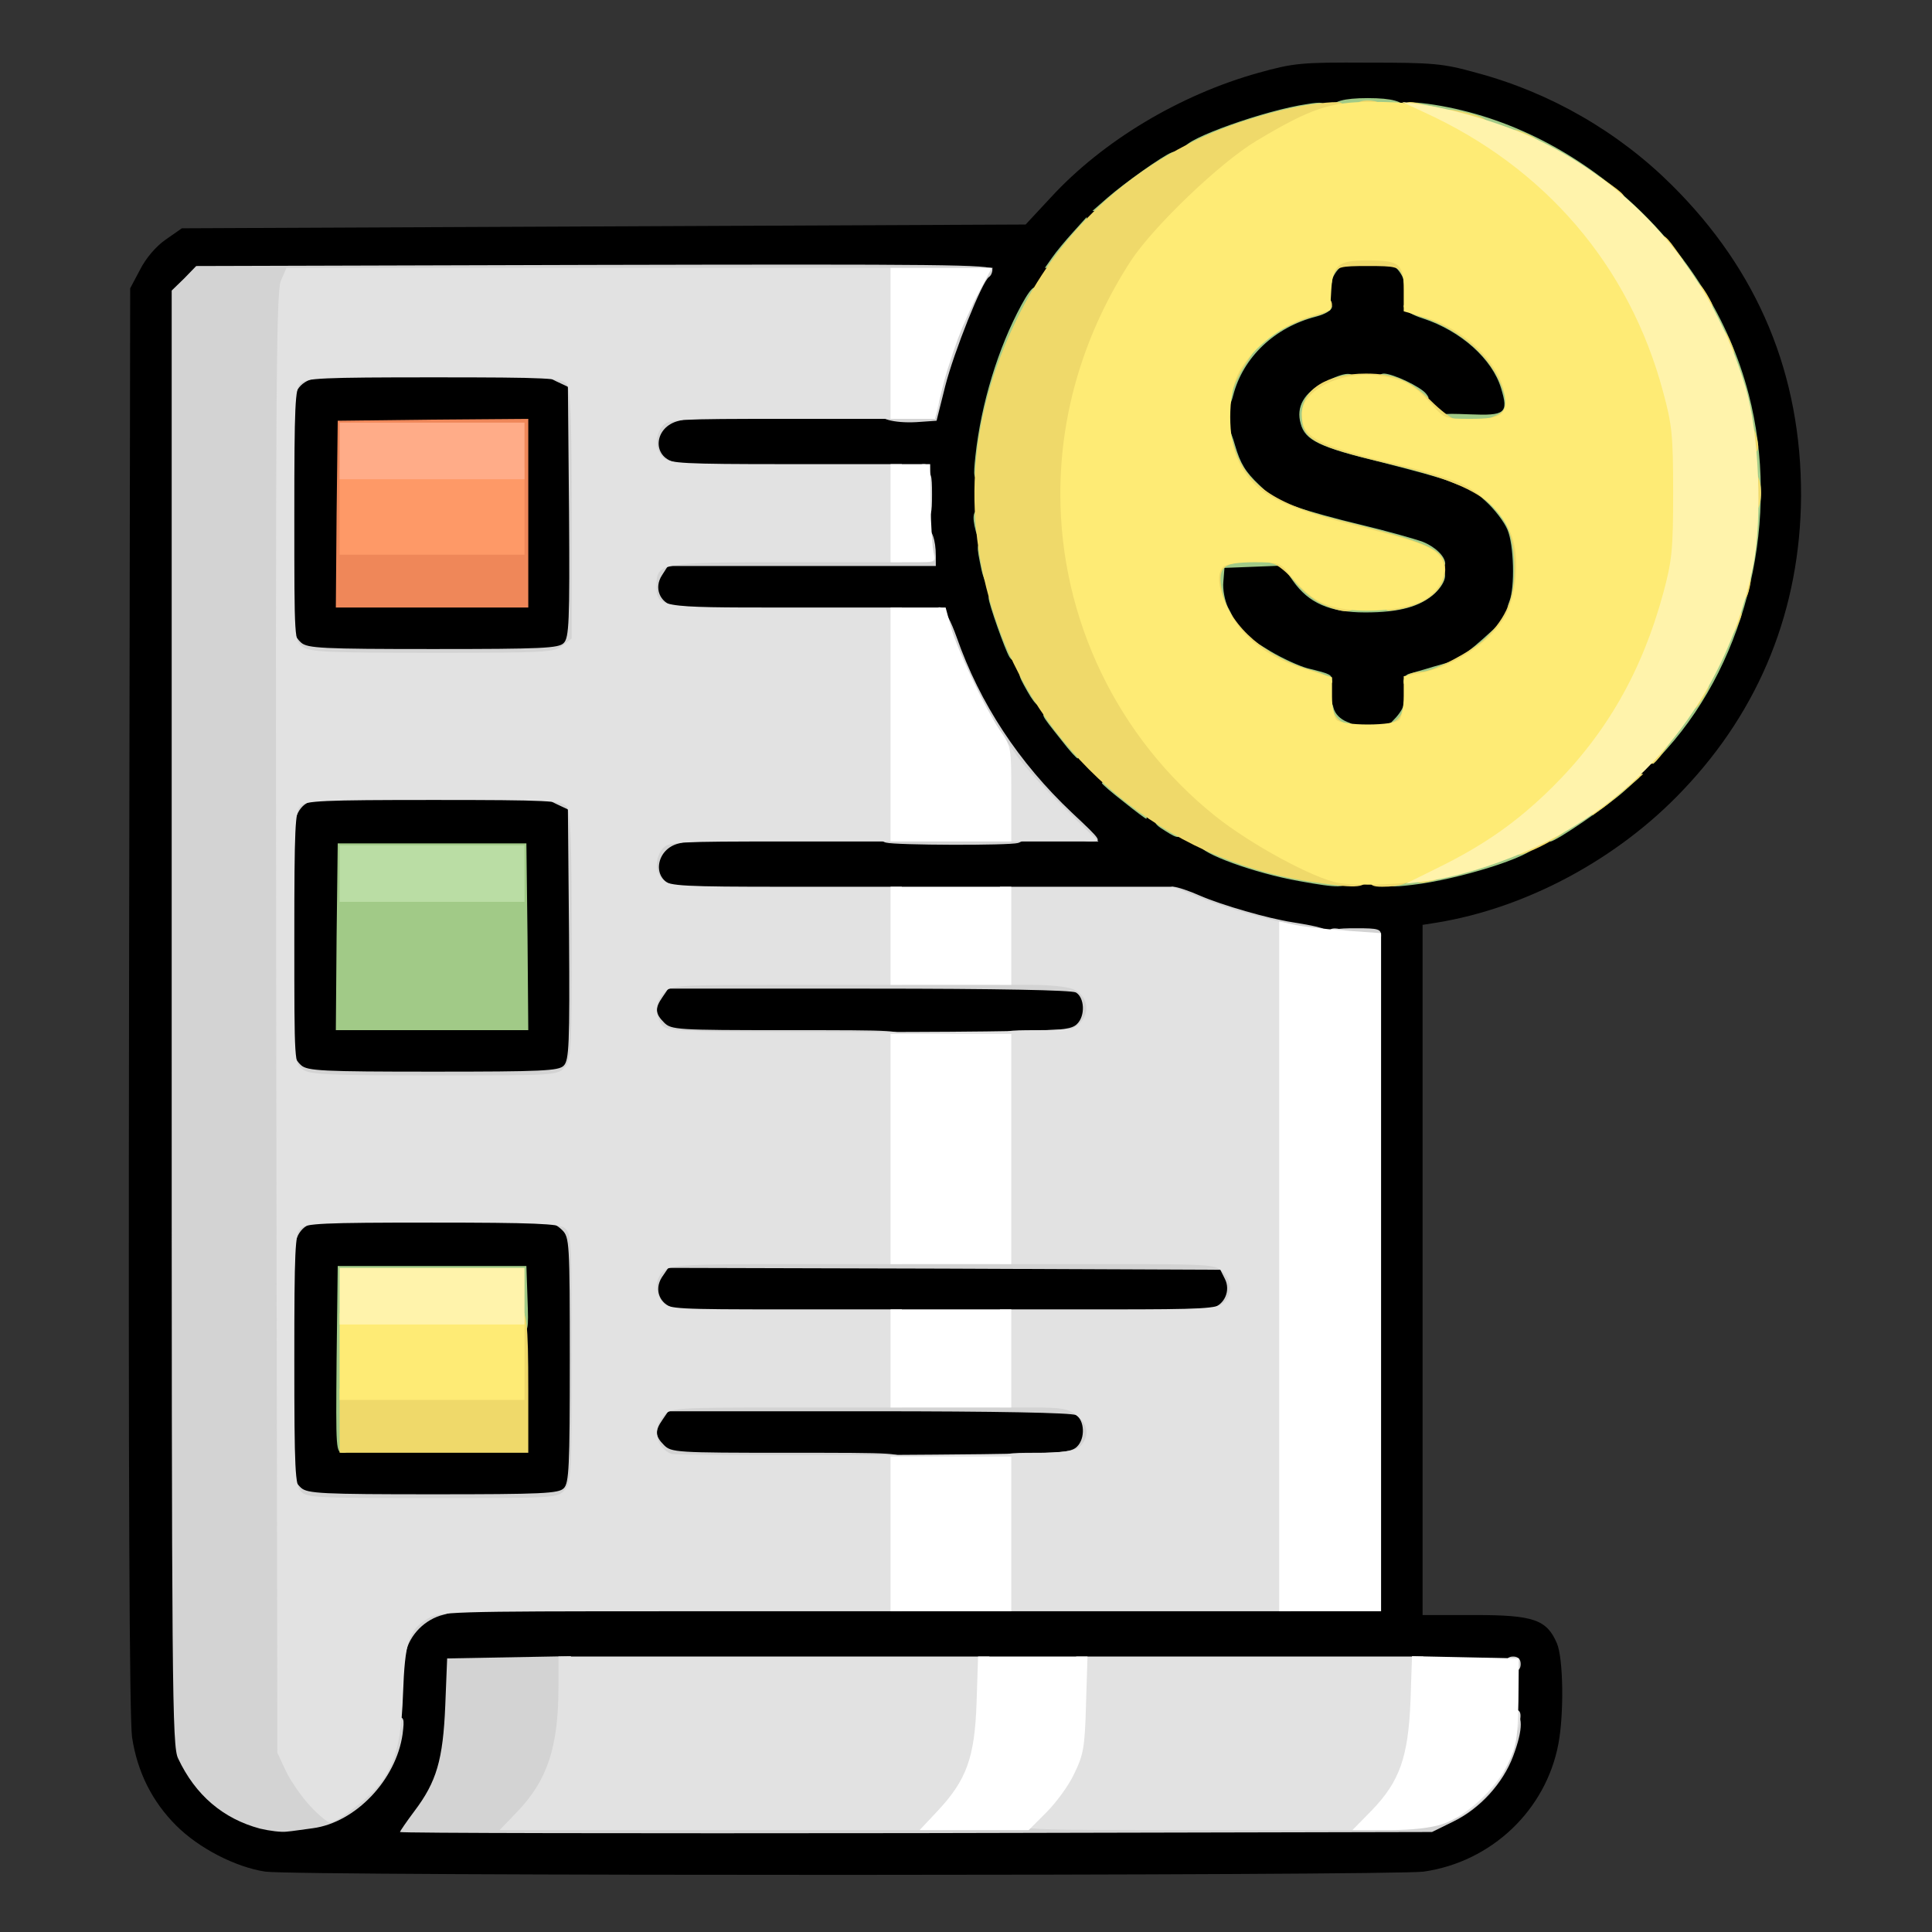 <svg width="512" height="512" xmlns="http://www.w3.org/2000/svg">
	<rect width="100%" height="100%" fill="#333333" stroke="none"/>
	<g id="svg">
		<g fill="#000000">
			<path d="M70.3 496 c-7.9 -1.2 -17.6 -6.2 -23.6 -12.2 -6.4 -6.4 -10.3 -14.2 -11.7 -23.4 -0.7 -4.7 -1 -67.2 -0.8 -195.4 l0.3 -188.6 2.6 -4.9 c1.5 -3 4.2 -6.2 6.8 -8 l4.3 -3 111.8 -0.5 111.8 -0.5 6.7 -7.2 c13.8 -15 34.2 -27.2 55 -33 9.4 -2.6 11.2 -2.8 29 -2.7 17.3 0 19.9 0.2 28.8 2.7 19.5 5.2 37.5 15.6 51.7 29.7 23 22.8 34.4 50.3 34.3 82.5 -0.2 29.8 -10.8 56.4 -31.3 77.9 -17.2 18.2 -41.4 31.2 -65.2 35.1 l-3.8 0.6 0 91.4 0 91.5 13.8 0 c15.6 0 19.1 1.2 21.8 7.5 1.7 4 1.9 18.6 0.4 26.6 -3.3 17.6 -17.7 31.3 -35.7 33.9 -8.1 1.1 -299 1.2 -307 0z m311.9 -16.3 c11.4 -5.6 17.8 -16.5 17.8 -30.2 l0 -7.5 -139.2 0.2 -139.3 0.3 -0.6 13 c-0.6 13.3 -1.9 18.6 -6.1 24.8 l-2 2.7 131.9 -0.2 131.8 -0.3 5.7 -2.8z m-295.3 -0.1 c5.3 -2.8 11.1 -8.6 13.9 -14 2.3 -4.5 2.6 -6.6 3.1 -18.6 0.6 -14.7 1.5 -17.2 6.8 -20.7 2.5 -1.7 10.2 -1.8 127.5 -2.1 l124.8 -0.2 0 -87.5 0 -87.5 -7.2 0 c-12.2 0 -29.3 -3.6 -40.7 -8.6 l-5.3 -2.4 -67.2 0 c-54.4 0 -67.6 -0.3 -69 -1.3 -2.9 -2.1 -3.4 -10.5 -0.8 -13.7 l2 -2.5 45.4 0 c24.9 -0.1 49.1 -0.2 53.7 -0.3 l8.4 -0.2 -6 -6.2 c-11.7 -12.3 -20.2 -26.2 -25.8 -42 l-2.8 -7.8 -36.3 0 c-35.1 0 -36.5 -0.1 -38.4 -2 -2.5 -2.5 -2.7 -9.5 -0.4 -12.8 l1.5 -2.2 35.2 0 35.2 0 -0.3 -10.5 -0.3 -10.4 -34.9 -0.3 c-25.3 -0.2 -35.2 -0.6 -36.1 -1.5 -0.6 -0.6 -1.4 -3.4 -1.6 -6 -0.4 -3.8 -0.1 -5.3 1.5 -7.3 l2 -2.5 35.2 -0.1 35.3 -0.1 2.2 -9.1 c1.3 -4.9 3.9 -12.7 5.9 -17.3 2 -4.5 3.6 -8.4 3.6 -8.6 0 -0.2 -45.4 -0.2 -101 -0.1 l-101 0.3 -3.2 3.3 -3.3 3.2 0 189.8 0 189.7 2.3 4.5 c3.6 7.3 7.8 11.6 14.5 15 5.4 2.8 6.9 3.1 12.2 2.7 3.4 -0.2 7.6 -1.2 9.4 -2.1z m290.2 -249.1 c46.4 -8.1 82.1 -46.8 86.4 -93.6 2.2 -25.1 -9.9 -56.3 -29.7 -76.2 -21.9 -22 -53.1 -33.9 -80.3 -30.6 -43.7 5.4 -79.1 36.8 -89.7 79.8 -3.2 12.7 -3 30.2 0.5 43.3 7.9 29.8 27.7 54.3 55.2 68 18.9 9.5 38.6 12.7 57.6 9.3z"/>
			<path d="M76.7 397.2 c-1.5 -1.7 -1.7 -5.7 -1.7 -37 0 -33.9 0.1 -35.3 2 -37.2 1.9 -1.9 3.3 -2 37.5 -2 34.2 0 35.6 0.1 37.5 2 1.9 1.9 2 3.3 2 37.4 0 30.9 -0.2 35.7 -1.6 37 -1.3 1.4 -6.2 1.6 -37.8 1.6 -33.9 0 -36.4 -0.1 -37.9 -1.8z m60.1 -36.9 l-0.3 -21.8 -22 0 -22 0 -0.3 21.8 -0.2 21.7 22.5 0 22.5 0 -0.2 -21.7z"/>
			<path d="M173 386 c-2.5 -2.5 -2.7 -9.5 -0.4 -12.8 l1.5 -2.2 56 0 c36.7 0 56.7 0.4 58 1 1.5 0.9 1.9 2.2 1.9 7 0 4 -0.5 6.4 -1.6 7.4 -1.4 1.4 -8 1.6 -57.5 1.6 -54.6 0 -55.9 0 -57.9 -2z"/>
			<path d="M173 348 c-2.5 -2.5 -2.7 -9.5 -0.4 -12.8 l1.5 -2.2 75.8 0 c62.3 0 76.1 0.2 77 1.3 1.5 1.9 2.5 7.2 1.7 10.1 -1.5 5.9 3.1 5.6 -78.7 5.6 -73.6 0 -74.9 0 -76.9 -2z"/>
			<path d="M76.7 285.2 c-1.5 -1.7 -1.7 -5.7 -1.7 -37 0 -33.9 0.1 -35.3 2 -37.2 1.9 -1.9 3.3 -2 37.3 -2 30.3 0 35.6 0.2 37.5 1.6 l2.2 1.5 0 35.9 c0 31.3 -0.2 36.1 -1.6 37.4 -1.3 1.4 -6.2 1.6 -37.8 1.6 -33.9 0 -36.4 -0.1 -37.9 -1.8z m60.1 -36.9 l-0.3 -21.8 -22 0 -22 0 -0.3 21.8 -0.2 21.7 22.5 0 22.5 0 -0.2 -21.7z"/>
			<path d="M173 274 c-2.5 -2.5 -2.7 -9.5 -0.4 -12.8 l1.5 -2.2 56 0 c36.7 0 56.7 0.4 58 1 1.5 0.9 1.9 2.2 1.9 7 0 4 -0.5 6.4 -1.6 7.4 -1.4 1.4 -8 1.6 -57.5 1.6 -54.6 0 -55.9 0 -57.9 -2z"/>
			<path d="M76.7 173.2 c-1.5 -1.7 -1.7 -5.7 -1.7 -37 0 -33.9 0.1 -35.3 2 -37.2 1.9 -1.9 3.3 -2 37.3 -2 30.3 0 35.6 0.2 37.5 1.6 l2.2 1.5 0 35.9 c0 31.3 -0.2 36.1 -1.6 37.4 -1.3 1.4 -6.2 1.6 -37.8 1.6 -33.9 0 -36.4 -0.1 -37.9 -1.8z m60.3 -37.2 l0 -22 -22.2 0.2 -22.3 0.3 -0.3 21.8 -0.2 21.7 22.5 0 22.5 0 0 -22z"/>
			<path d="M352.5 193.6 c-1.3 -0.9 -2.1 -3.1 -2.5 -6.7 l-0.5 -5.3 -4.5 -1.1 c-9.7 -2.5 -18.6 -8.8 -22.1 -15.7 -1.5 -3 -1.9 -5.5 -1.7 -10.6 l0.3 -6.7 10.7 -0.3 10.6 -0.3 2.9 4.1 c3.7 5.2 9.4 8 16.5 8 6.8 0 11.5 -1.5 15 -4.8 5.2 -4.8 1.3 -7.1 -19.4 -12.1 -23.1 -5.5 -30.1 -9.8 -33.2 -20.2 -1.8 -6 -2.1 -15.7 -0.6 -20.9 2.6 -9.5 11.1 -17.4 21.8 -20.1 4.1 -1.1 4.2 -1.2 4.2 -5.6 0 -7.9 0.6 -8.3 12.5 -8.3 11.9 0 12.5 0.4 12.5 8.3 l0 4.5 5.1 1.6 c13.1 4.3 21.9 14.5 21.9 25.4 0 6.1 -0.2 6.2 -12 6.2 l-10.8 0 -2.7 -3.6 c-5.2 -6.8 -14.2 -9.1 -22 -5.5 -7.3 3.3 -8.4 7.1 -2.9 10.3 1.7 1 9.5 3.4 17.5 5.3 30 7.4 34.9 11.7 34.9 31.1 0 11.7 -1.6 16 -7.8 21.6 -5 4.5 -8.6 6.4 -15.4 8.2 l-5.3 1.3 -0.5 5 c-0.8 7.6 -1.8 8.3 -11.9 8.3 -5.9 0 -9.3 -0.5 -10.6 -1.4z"/>
		</g>
		<g fill="#ef8759">
			<path d="M89.2 136.3 l0.3 -24.8 25.3 -0.3 25.2 -0.2 0 25 0 25 -25.5 0 -25.5 0 0.2 -24.7z m46.8 -6.8 l0 -14.5 -21.5 0 -21.5 0 0 14.5 0 14.5 21.5 0 21.5 0 0 -14.5z"/>
		</g>
		<g fill="#a1ca87">
			<path d="M89.2 360.3 l0.3 -24.8 25 0 25 0 0.3 8.8 c0.3 8.2 0.2 8.7 -1.8 8.7 -1.8 0 -2 -0.6 -2 -7 l0 -7 -21.5 0 -21.5 0 0 23 c0 22.4 -0.1 23 -2 23 -2 0 -2 -0.5 -1.8 -24.7z"/>
			<path d="M89.2 248.3 l0.3 -24.8 25 0 25 0 0.3 24.8 0.2 24.7 -25.5 0 -25.5 0 0.2 -24.7z m46.8 -16.8 l0 -4.5 -21.5 0 -21.5 0 0 4.5 0 4.5 21.5 0 21.5 0 0 -4.5z"/>
			<path d="M344.3 233.5 c-11.9 -2.1 -26.3 -7.4 -26.3 -9.5 0 -0.6 1.2 -1 2.7 -1 3.2 0 9.3 2.1 9.3 3.2 0 0.4 1 0.8 2.3 0.8 1.2 0 4.4 0.7 7.1 1.5 2.6 0.8 7.7 1.8 11.2 2.1 5.3 0.6 6.4 1 6.4 2.5 0 2.3 -2.2 2.3 -12.7 0.4z"/>
			<path d="M368 233.1 c0 -1.7 0.6 -2.1 3.3 -2.1 4.1 0 17.8 -3.3 24.8 -6 6.2 -2.3 11.3 -2.7 10.7 -0.7 -0.9 2.7 -20.3 8.8 -32.5 10.2 -6 0.7 -6.3 0.6 -6.3 -1.4z"/>
			<path d="M410 220.5 c0 -1.8 0.7 -2.6 2.5 -3.1 1.4 -0.3 2.5 -1 2.5 -1.5 0 -0.5 0.7 -0.9 1.5 -0.9 0.8 0 1.5 -0.4 1.5 -1 0 -0.5 0.7 -1 1.5 -1 0.8 0 1.5 -0.4 1.5 -1 0 -0.5 1.1 -1 2.4 -1 1.8 0 2.5 -0.6 2.8 -2.2 0.2 -1.9 1 -2.3 4.3 -2.6 l4 -0.2 -4 3.6 c-4.3 3.9 -18.2 13.4 -19.6 13.4 -0.5 0 -0.9 -1.1 -0.9 -2.5z"/>
			<path d="M308.8 220.2 c-3.7 -2.2 -3.5 -3.2 0.7 -3.2 3.1 0 3.5 0.3 3.5 2.5 0 2.9 -0.6 3 -4.2 0.7z"/>
			<path d="M297.8 212.5 c-3.2 -2.5 -5.8 -4.7 -5.8 -5 0 -0.3 1.6 -0.5 3.6 -0.5 2.7 0 3.7 0.5 4.1 2 0.3 1.1 1.4 2 2.4 2 1.4 0 1.9 0.7 1.9 3 0 1.7 -0.1 3 -0.2 3 -0.2 0 -2.9 -2 -6 -4.5z"/>
			<path d="M438 198.7 c0 -3.1 0.4 -4 2 -4.4 1.1 -0.3 2 -1.4 2 -2.4 0 -1.1 0.7 -2.2 1.5 -2.5 0.8 -0.4 1.5 -1.2 1.5 -2 0 -0.8 0.5 -1.4 1 -1.4 0.6 0 1 -0.7 1 -1.5 0 -0.8 0.7 -1.5 1.5 -1.5 0.8 0 1.5 -0.8 1.5 -1.9 0 -1 1.8 -5.6 3.9 -10.2 6.9 -14.6 8.6 -23 8.5 -40.9 0 -14.2 -0.3 -16.3 -2.9 -24.5 -1.5 -4.9 -3 -10.7 -3.3 -12.7 -0.2 -2.1 -1 -3.8 -1.6 -3.8 -1.5 0 -3.6 -4.2 -3.6 -7 0 -1.1 -0.7 -2 -1.5 -2 -0.8 0 -1.5 -0.7 -1.5 -1.5 0 -0.8 -0.4 -1.5 -1 -1.5 -0.5 0 -1 -0.7 -1 -1.5 0 -0.8 -0.4 -1.5 -1 -1.5 -0.5 0 -1 -0.6 -1 -1.4 0 -0.8 -0.7 -1.6 -1.5 -2 -0.8 -0.3 -1.5 -1.7 -1.5 -3.1 0 -1.7 -0.5 -2.5 -1.8 -2.5 -2.3 0 -11.2 -9 -11.2 -11.3 0 -1.1 -0.8 -1.7 -2.5 -1.7 -1.6 0 -2.5 -0.6 -2.5 -1.5 0 -0.8 -0.9 -1.5 -2 -1.5 -1.1 0 -2 -0.4 -2 -1 0 -0.5 -0.7 -1 -1.5 -1 -0.8 0 -1.5 -0.4 -1.5 -0.9 0 -0.5 -1.1 -1.2 -2.5 -1.5 -1.4 -0.4 -2.5 -1.3 -2.5 -2.1 0 -0.9 -1 -1.5 -2.5 -1.5 -1.6 0 -2.5 -0.6 -2.5 -1.5 0 -0.9 -0.9 -1.5 -2.4 -1.5 -1.4 0 -6.4 -1.3 -11.3 -2.9 -4.8 -1.7 -11.2 -3.3 -14 -3.7 -4.4 -0.5 -5.3 -1 -5.3 -2.6 0 -1.8 0.5 -1.9 5.3 -1.3 39.4 5.4 74.8 37.3 85.1 76.9 8.5 32.6 -0.1 70 -21.7 94.1 l-3.6 4 -0.1 -3.8z"/>
			<path d="M281.4 196.3 c-6.1 -7.7 -6 -7.3 -2.5 -7.3 2.4 0 3.1 0.4 3.1 1.9 0 1 0.9 2.1 2 2.4 1.5 0.4 2 1.4 2 4.1 0 2 -0.2 3.6 -0.4 3.6 -0.3 0 -2.2 -2.1 -4.2 -4.7z"/>
			<path d="M351.6 193.4 c-2 -2 -2.2 -8.4 -0.2 -8.4 0.8 0 1.7 1.2 2 2.6 0.4 1.6 1.8 3 3.6 3.7 1.7 0.6 3 1.7 3 2.4 0 1.9 -6.5 1.6 -8.4 -0.3z"/>
			<path d="M367 193.5 c0 -0.2 1.1 -1.5 2.5 -2.9 1.4 -1.4 2.5 -3.2 2.5 -4.1 0 -0.8 0.7 -1.5 1.5 -1.5 1 0 1.5 1 1.5 2.9 0 4.9 -0.9 6.1 -4.6 6.1 -1.9 0 -3.4 -0.2 -3.4 -0.5z"/>
			<path d="M272.2 183.1 c-2.7 -4.8 -2.7 -5.1 0.2 -5.1 2.6 0 3.6 1.6 3.6 6.1 0 4 -1.2 3.6 -3.8 -1z"/>
			<path d="M346.3 181.3 c-1.3 -0.2 -2.3 -0.9 -2.3 -1.4 0 -0.5 -1.1 -0.9 -2.5 -0.9 -2.8 0 -7.5 -2 -7.5 -3.2 0 -0.4 -0.7 -0.8 -1.5 -0.8 -1 0 -1.5 -1 -1.5 -2.9 l0 -3 5.7 3.5 c3.2 1.9 7.6 3.9 9.8 4.5 6.2 1.5 6.5 1.7 6.5 3.4 0 1.5 -1.9 1.7 -6.7 0.8z"/>
			<path d="M372 180.5 c0 -0.9 0.6 -1.7 1.3 -1.9 0.6 -0.2 3.6 -1 6.5 -1.9 l5.2 -1.5 0 2.3 c0 2 -0.7 2.5 -5 3.4 -6.8 1.5 -8 1.4 -8 -0.4z"/>
			<path d="M386 175 c0 -0.5 0.4 -1 0.9 -1 0.5 0 3.2 -2.1 6.1 -4.7 l5.1 -4.6 -0.3 3.9 c-0.2 3.2 -0.7 4 -2.5 4.2 -1.3 0.2 -2.3 1 -2.3 1.8 0 0.9 -1.1 1.4 -3.5 1.4 -1.9 0 -3.5 -0.4 -3.5 -1z"/>
			<path d="M267.5 174.1 c-1.2 -2 -5.5 -14.2 -5.5 -15.6 0 -0.8 0.8 -1.5 1.8 -1.5 1.8 0 4.2 5.3 4.2 9.4 0 0.9 0.5 1.6 1 1.6 0.6 0 1 1.6 1 3.5 0 3.3 -1.2 4.6 -2.5 2.6z"/>
			<path d="M322 161.5 c0 -1.9 -0.4 -3.5 -1 -3.5 -0.5 0 -1 -2 -1 -4.4 0 -6.7 1.5 -7.6 12.1 -7.6 8.2 0 8.9 0.1 8.9 2 0 1.5 0.7 2 2.5 2 1.8 0 2.5 0.5 2.5 2 0 1.1 0.7 2 1.5 2 0.8 0 1.5 0.4 1.5 0.8 0 0.4 2.3 1.6 5.1 2.6 4 1.5 6.6 1.7 12.2 1.2 4 -0.4 7.4 -1.1 7.5 -1.6 0.2 -0.6 1.5 -1 2.8 -1 1.9 0 2.4 -0.5 2.4 -2.5 0 -1.8 0.5 -2.5 2 -2.5 2.9 0 2.5 3.1 -0.7 6.2 -3.9 3.6 -9.5 5.1 -18.5 5.1 -9.4 0 -15 -2.5 -19.1 -8.3 l-2.9 -4.1 -7.6 0.3 -7.7 0.3 -0.3 3.7 c-0.2 2 0.4 5 1.2 6.7 2.1 3.9 2 4.1 -0.9 4.1 -2.2 0 -2.5 -0.4 -2.5 -3.5z"/>
			<path d="M400 159.4 c1.5 -3.8 1.2 -15 -0.5 -19 -0.8 -2 -3.4 -5.4 -5.7 -7.5 l-4.3 -3.9 3.8 0 c3 0 3.7 0.4 3.7 2 0 1.3 0.7 2 2 2 1.6 0 2 0.7 2 3 0 1.9 0.5 3 1.4 3 1.8 0 3.1 10.7 2.1 17.9 -0.6 4.5 -1 5.1 -3.1 5.1 -2.1 0 -2.3 -0.3 -1.4 -2.6z"/>
			<path d="M260.1 151 c-1.4 -6.7 -1.4 -7 0.8 -7 1.8 0 3.1 3.9 3.1 9.8 0 4.4 -2.8 2.3 -3.9 -2.8z"/>
			<path d="M377.3 148.7 c-0.8 -1.3 -11.1 -4.6 -21.5 -6.8 -3.2 -0.7 -5.8 -1.6 -5.8 -2.1 0 -0.4 -1.2 -0.8 -2.7 -0.8 -5.2 0 -7.3 -1.1 -7.3 -3.6 0 -2.3 0 -2.3 4.3 -0.8 2.3 0.8 9.7 2.9 16.5 4.5 6.7 1.6 14.1 3.7 16.3 4.5 3.4 1.4 5.9 3.9 5.9 5.8 0 1.2 -4.9 0.5 -5.7 -0.7z"/>
			<path d="M258.6 140.8 c-1.1 -4.2 -0.7 -5.8 1.4 -5.8 1.7 0 2 0.7 2 4 0 4.5 -2.3 5.7 -3.4 1.8z"/>
			<path d="M331 131 c0 -1.3 -0.7 -2 -2 -2 -1.6 0 -2 -0.7 -2 -3 0 -1.9 -0.5 -3 -1.4 -3 -0.7 0 -1.6 -1.4 -2 -3.1 -1.9 -9.5 1.2 -11 3.7 -1.9 1.4 4.8 2.7 7 6.4 10.5 l4.7 4.5 -3.7 0 c-3 0 -3.7 -0.4 -3.7 -2z"/>
			<path d="M384 127.5 c-1.9 -0.8 -10 -3 -17.9 -5 -16.5 -4 -20.2 -5.8 -21.4 -10.2 -1.3 -4.5 0.9 -8.3 6.3 -11 5.6 -2.9 8 -2.9 8 -0.3 0 1.6 -0.7 2 -3.5 2 -2.4 0 -3.5 0.5 -3.5 1.5 0 0.8 -0.6 1.5 -1.4 1.5 -4 0 -1.3 8.9 2.7 9 0.9 0 1.7 0.5 1.7 1 0 0.6 1 1 2.2 1 3.5 0 24.3 5.2 24.6 6.1 0.2 0.5 1.7 0.9 3.3 0.9 2.4 0 2.9 0.4 2.9 2.5 0 1.4 -0.1 2.5 -0.2 2.4 -0.2 0 -1.9 -0.6 -3.8 -1.4z"/>
			<path d="M258.5 120.8 c1.5 -13.8 6 -28.6 12.2 -40 3 -5.5 4.3 -6.1 4.3 -1.8 0 3.1 -3.8 12 -5.2 12 -0.4 0 -0.8 1.1 -0.8 2.4 0 1.3 -0.3 2.6 -0.8 2.8 -1.2 0.5 -5.2 17.2 -5.9 24.4 -0.5 5.5 -0.9 6.4 -2.5 6.4 -1.8 0 -1.9 -0.5 -1.3 -6.2z"/>
			<path d="M381 111.8 c0 -2.2 0.3 -2.3 8.4 -2 9.6 0.4 10.4 -0.3 8.4 -6.9 -2.3 -7.7 -10.6 -15.2 -20.7 -18.5 -5.7 -1.8 -6.9 -4.4 -2.1 -4.4 1.7 0 3 0.5 3 1 0 0.6 1.4 1 3 1 1.7 0 3 0.5 3 1 0 0.6 0.9 1 2 1 1.5 0 2 0.7 2 2.5 0 2.2 0.4 2.5 3.5 2.5 3.1 0 3.5 0.3 3.5 2.5 0 1.8 0.5 2.5 2 2.5 1.3 0 2 0.7 2 1.9 0 1.1 0.5 2.1 1.2 2.3 0.7 0.3 1.4 3.2 1.6 7.1 0.4 5.7 0.2 6.7 -1.2 6.7 -0.9 0 -1.6 0.5 -1.6 1 0 0.6 -3.7 1 -9 1 -8.7 0 -9 -0.1 -9 -2.2z"/>
			<path d="M323 105.5 c0 -3.9 2.7 -11.5 4.1 -11.5 0.5 0 0.9 -0.7 0.9 -1.5 0 -0.9 0.9 -1.5 2.5 -1.5 2 0 2.5 -0.5 2.5 -2.5 0 -1.6 0.6 -2.5 1.5 -2.5 0.8 0 1.5 -0.4 1.5 -0.8 0 -1.2 4.7 -3.2 7.5 -3.2 1.4 0 2.5 -0.4 2.5 -1 0 -0.5 1.6 -1 3.5 -1 5 0 4.5 2.5 -0.7 3.9 -11 2.8 -19.4 10.8 -22 20.9 -1.3 5.2 -3.8 5.7 -3.8 0.7z"/>
			<path d="M372 104.5 c0 -1 -1.1 -1.5 -3.5 -1.5 -2.8 0 -3.5 -0.4 -3.5 -2 0 -1.2 0.7 -2 1.8 -2 2.5 0.1 9.5 3.4 11.1 5.3 1.2 1.5 1 1.7 -2.3 1.7 -2.5 0 -3.6 -0.4 -3.6 -1.5z"/>
			<path d="M350 72.5 c0 -3.3 0.2 -3.5 3.5 -3.5 l3.5 0 -2 2 c-1.1 1.1 -2 2.7 -2 3.5 0 0.8 -0.7 1.5 -1.5 1.5 -1 0 -1.5 -1.1 -1.5 -3.5z"/>
			<path d="M372 74.5 c0 -0.8 -0.9 -2.4 -2 -3.5 l-2 -2 3.5 0 c3.3 0 3.5 0.2 3.5 3.5 0 2.4 -0.5 3.5 -1.5 3.5 -0.8 0 -1.5 -0.7 -1.5 -1.5z"/>
			<path d="M278.8 68.3 c1.1 -1.6 3.6 -4.6 5.6 -6.8 l3.6 -4 -0.2 4 c-0.3 3.3 -0.7 4.1 -2.5 4.3 -1.7 0.3 -2.3 1 -2.3 2.8 0 2 -0.5 2.4 -3.1 2.4 l-3 0 1.9 -2.7z"/>
			<path d="M293.5 52.4 c4.5 -3.9 14.6 -11.1 17 -12 1.1 -0.5 1.5 0.1 1.5 2 0 2.2 -0.4 2.6 -3 2.6 -2.3 0 -3 0.4 -3 2 0 1.1 -0.7 2 -1.5 2 -0.8 0 -1.5 0.5 -1.5 1 0 0.6 -1.3 1 -3 1 -2.5 0 -3 0.4 -3 2.5 0 2.2 -0.4 2.5 -3.7 2.5 l-3.8 -0.1 4 -3.5z"/>
			<path d="M314 39.1 c0 -2.3 21.3 -9.9 32.3 -11.5 4.2 -0.7 4.7 -0.5 4.7 1.2 0 1.5 -0.9 2.1 -4.3 2.5 -2.4 0.3 -7.9 1.8 -12.3 3.1 -4.3 1.4 -9.1 2.6 -10.6 2.6 -1.8 0 -2.8 0.5 -2.8 1.5 0 1 -1.1 1.5 -3.5 1.5 -1.9 0 -3.5 -0.4 -3.5 -0.9z"/>
			<path d="M353 28.6 c0 -1.7 3.1 -2.6 9.5 -2.6 6.4 0 9.5 0.9 9.5 2.6 0 1.1 -2.1 1.4 -9.5 1.4 -7.4 0 -9.5 -0.3 -9.5 -1.4z"/>
		</g>
		<g fill="#fe9967">
			<path d="M90 135.5 l0 -11.5 24.5 0 24.5 0 0 11.5 0 11.5 -24.5 0 -24.5 0 0 -11.5z"/>
		</g>
		<g fill="#efd96a">
			<path d="M90 376.5 l0 -8.5 23 0 23 0 0 -10.5 c0 -8.3 0.3 -10.5 1.4 -10.5 2.2 0 2.6 3.3 2.6 21.3 l0 16.7 -25 0 -25 0 0 -8.5z"/>
			<path d="M346.4 233.5 c-37.3 -5.8 -69.2 -32.1 -81.9 -67.5 -9.8 -27.5 -8.1 -54.8 5 -81.5 10.5 -21.5 27 -37.8 48.6 -47.9 9.1 -4.3 22.8 -8.3 31.4 -9.2 5.9 -0.6 6.5 -0.5 6.5 1.2 0 1.3 -1.4 2.5 -4.8 3.8 -11.5 4.5 -23.5 12.8 -34.3 23.5 -18 18.1 -27.2 35.5 -31.4 59.9 -1.9 10.8 -1.9 19.5 0 30.5 4.7 26.7 18.7 50.3 39.8 67.2 9.7 7.7 28.2 17.5 33.2 17.5 2.8 0 3.5 0.4 3.5 2 0 2.4 -3 2.5 -15.6 0.5z"/>
			<path d="M363 233 c0 -1.8 0.7 -2 5.5 -2 4 0 5.5 0.4 5.5 1.4 0 1.6 -3 2.6 -7.7 2.6 -2.6 0 -3.3 -0.4 -3.3 -2z"/>
			<path d="M375 232 c0 -1.6 0.7 -2 3.5 -2 4 0 4.9 2.4 1.3 3.4 -3.8 1 -4.8 0.7 -4.8 -1.4z"/>
			<path d="M402 224.7 c0 -1.7 1 -2.8 3.5 -4 3.7 -1.8 9.5 -2.3 9.5 -0.9 0 0.9 -6 4.5 -10.3 6.1 -2.4 1 -2.7 0.8 -2.7 -1.2z"/>
			<path d="M422 213.1 c0 -2.8 0.3 -3.1 3 -3.1 2.5 0 3 -0.4 3 -2.5 0 -2.2 0.4 -2.5 3.8 -2.5 l3.7 0.1 -4 3.5 c-2.2 1.9 -5.2 4.4 -6.7 5.5 l-2.8 2 0 -3z"/>
			<path d="M437 199.6 c0 -3.3 0.2 -3.6 3.1 -3.6 l3 0 -2.1 3 c-3.1 4.4 -4 4.5 -4 0.6z"/>
			<path d="M351.3 193.5 c-1.8 -2 -1.7 -7.5 0.1 -7.5 0.8 0 1.7 1.1 2 2.5 0.4 1.5 1.6 2.7 3.1 3.1 1.4 0.3 2.5 1.2 2.5 2 0 1.9 -6.1 1.8 -7.7 -0.1z"/>
			<path d="M366 193.6 c0 -0.8 1.1 -1.7 2.5 -2 1.5 -0.4 2.7 -1.6 3.1 -3.1 0.3 -1.4 1.2 -2.5 2 -2.5 1.9 0 1.8 5.7 0 7.6 -1.9 1.8 -7.6 1.9 -7.6 0z"/>
			<path d="M448 184.5 c0 -3.1 0.3 -3.5 2.5 -3.5 3 0 3 0.3 0.8 4.1 -2.3 3.8 -3.3 3.7 -3.3 -0.6z"/>
			<path d="M340.8 179.8 c-3.2 -1.1 -5.8 -2.4 -5.8 -2.9 0 -0.5 -0.7 -0.9 -1.5 -0.9 -0.8 0 -1.5 -0.4 -1.5 -1 0 -0.5 -0.6 -1 -1.4 -1 -1.9 0 -7.6 -6.7 -7.6 -9 0 -1 -0.5 -2 -1.2 -2.2 -0.7 -0.3 -1.4 -3.2 -1.6 -7.1 -0.5 -7.6 0.7 -9.7 5.7 -9.7 3.7 0 4.2 2.5 0.7 3.4 -3.2 0.8 -3.8 2.9 -2.5 8.2 2.2 8.5 11.5 16.6 23.2 19.9 3.5 1 5.7 2.2 5.7 3.1 0 2 -5.2 1.7 -12.2 -0.8z"/>
			<path d="M372 180.7 c0 -1.6 2 -2.7 4.8 -2.7 3 0 13.7 -5.6 17 -9 5.5 -5.5 7.6 -10.6 7.5 -18.5 0 -15.5 -7.1 -21.4 -32.9 -27.5 -20.6 -4.9 -23.4 -6.5 -23.4 -13.2 0 -6.6 6.6 -10.8 17 -10.8 7.5 0 11.7 1.8 17.1 7.1 2.7 2.7 5.6 4.9 6.4 4.9 0.8 0 1.5 0.7 1.5 1.5 0 1 -1.1 1.5 -3.5 1.5 -3.5 0 -5 -1 -9 -6 -3.8 -4.8 -12.1 -6.4 -19.6 -3.8 -4.1 1.4 -5.8 3.4 -5.9 6.8 0 2.3 0.7 2.7 7.8 4.7 4.2 1.3 12.3 3.4 18 4.7 5.7 1.4 12.7 3.6 15.7 5 4.9 2.2 5.5 2.8 5.5 5.5 0 2.7 0.3 3.1 2.9 3.1 4.2 0 5.6 4.1 5.6 17 0 9.1 -0.3 11.1 -2.3 14.9 -1.3 2.4 -3.2 4.5 -4.2 4.8 -1 0.3 -2 1.3 -2.3 2.4 -0.3 1 -1.2 1.9 -2.1 1.9 -0.9 0 -1.6 0.4 -1.6 0.9 0 1.4 -9.7 5.2 -15.1 5.8 -4 0.5 -4.9 0.3 -4.9 -1z"/>
			<path d="M457 165.6 c0 -3.2 0.3 -3.6 2.5 -3.6 2.4 0 2.5 0.1 1.2 3.2 -1.9 4.6 -3.7 4.8 -3.7 0.4z"/>
			<path d="M350.4 160.1 c-2.2 -1 -5.5 -3.7 -7.3 -6 -1.8 -2.2 -4.4 -4.4 -5.7 -4.7 -3.5 -0.9 -3.1 -3.4 0.7 -3.4 3.8 0 6.9 1.6 6.9 3.5 0 0.8 0.5 1.5 1 1.5 0.6 0 1 0.9 1 2 0 1.3 0.7 2 2 2 1.1 0 2 0.4 2 0.9 0 0.5 1.8 1.2 4 1.6 3 0.5 4 1.1 4 2.6 0 2.5 -3.1 2.5 -8.6 0z"/>
			<path d="M367 160.2 c0 -1.6 0.9 -2.2 4 -2.7 2.2 -0.4 4 -1.1 4 -1.6 0 -0.5 0.6 -0.9 1.4 -0.9 1.2 0 3.4 -5.7 2.4 -6.4 -0.7 -0.5 -15.9 -4.7 -27 -7.5 -11.7 -3 -19.8 -6.3 -19.8 -8.1 0 -0.6 -0.7 -1 -1.5 -1 -0.8 0 -1.5 -0.9 -1.5 -2 0 -1.1 -0.6 -2 -1.4 -2 -1.8 0 -4.6 -7 -4.6 -11.5 0 -5.1 2.5 -4.5 3.8 0.8 2.7 10.4 10 15.9 26.9 20.2 25.8 6.5 29.3 8.1 29.3 13.5 0 5.1 -4.7 9.1 -12.3 10.5 -3.3 0.6 -3.7 0.5 -3.7 -1.3z"/>
			<path d="M460 155.5 c0 -2.8 0.4 -3.5 2 -3.5 2.1 0 2.4 1 1.4 4.8 -1 3.6 -3.4 2.7 -3.4 -1.3z"/>
			<path d="M463 130.5 c0 -4.1 0.4 -5.5 1.4 -5.5 1.8 0 2.9 4.8 2 8.4 -0.3 1.4 -1.2 2.6 -2 2.6 -1 0 -1.4 -1.5 -1.4 -5.5z"/>
			<path d="M462 116.5 c0 -4 2.4 -4.9 3.4 -1.2 1 3.7 0.7 4.7 -1.4 4.7 -1.6 0 -2 -0.7 -2 -3.5z"/>
			<path d="M393 112.7 c0 -0.7 1.4 -1.8 3 -2.4 3.6 -1.3 3.9 -3.9 1.1 -9.8 -3.4 -7.3 -11.7 -13.9 -20.8 -16.6 -5 -1.4 -5.8 -3.9 -1.3 -3.9 4.9 0 13.5 3.8 18.4 8.2 2.5 2.3 4.6 4.8 4.6 5.5 0 0.7 0.4 1.3 0.9 1.3 1.2 0 3.1 5.6 3.1 9.1 0 1.6 -0.4 2.9 -1 2.9 -0.5 0 -1 1.6 -1 3.5 0 3.3 -0.2 3.5 -3.5 3.5 -2.2 0 -3.5 -0.5 -3.5 -1.3z"/>
			<path d="M323 103.8 c0 -1.8 0.9 -5.2 2 -7.5 1.6 -3.7 2.3 -4.3 4.9 -4.3 l3.1 0 -3 4.6 c-1.6 2.5 -3.2 5.9 -3.5 7.5 -0.9 4.1 -3.5 3.8 -3.5 -0.3z"/>
			<path d="M455 90.4 c0 -4.4 1.8 -4.2 3.7 0.4 1.3 3.1 1.2 3.2 -1.2 3.2 -2.2 0 -2.5 -0.4 -2.5 -3.6z"/>
			<path d="M334 88 c0 -2 0.5 -3 1.5 -3 0.8 0 1.5 -0.4 1.5 -1 0 -0.9 11.9 -5 14.6 -5 0.8 0 1.4 0.8 1.4 1.8 0 1.3 -1.3 2.2 -4.9 3.1 -2.7 0.7 -7 2.5 -9.5 4.1 l-4.6 3 0 -3z"/>
			<path d="M449 78.5 c0 -4.3 1 -4.4 3.3 -0.6 2.2 3.8 2.2 4.1 -0.8 4.1 -2.2 0 -2.5 -0.4 -2.5 -3.5z"/>
			<path d="M350 71.5 c0 -4.6 2 -5.5 12.5 -5.5 10.5 0 12.5 0.9 12.5 5.5 0 4 -2 4.7 -3.5 1.3 -0.9 -2.1 -1.7 -2.3 -9 -2.3 -7.3 0 -8.1 0.2 -9 2.3 -1.5 3.4 -3.5 2.7 -3.5 -1.3z"/>
			<path d="M440 65.4 c0 -3.9 0.9 -3.8 4 0.6 l2.1 3 -3 0 c-2.9 0 -3.1 -0.3 -3.1 -3.6z"/>
			<path d="M424 49.9 l0 -3 3 2.1 c4.4 3.1 4.5 4 0.6 4 -3.3 0 -3.6 -0.2 -3.6 -3.1z"/>
			<path d="M401 36.5 c0 -2.4 0.1 -2.5 3.2 -1.2 4.6 1.9 4.8 3.7 0.4 3.7 -3.2 0 -3.6 -0.3 -3.6 -2.5z"/>
			<path d="M385.3 33.3 c-1.5 -0.3 -2.3 -1.2 -2.3 -2.4 0 -2.2 0.6 -2.3 6.6 -0.8 8.2 2.1 4.4 4.9 -4.3 3.2z"/>
			<path d="M372 29 c0 -2.1 1 -2.4 4.8 -1.4 3.6 1 2.7 3.4 -1.3 3.4 -2.8 0 -3.5 -0.4 -3.5 -2z"/>
			<path d="M359 28.6 c0 -1.6 2.5 -2.4 5.3 -1.8 3.2 0.8 1.9 3.2 -1.8 3.2 -2.4 0 -3.5 -0.5 -3.5 -1.4z"/>
		</g>
		<g fill="#ffac88">
			<path d="M90 119.5 l0 -7.5 24.5 0 24.5 0 0 7.5 0 7.5 -24.5 0 -24.5 0 0 -7.5z"/>
		</g>
		<g fill="#badda4">
			<path d="M90 231.5 l0 -7.5 24.5 0 24.5 0 0 7.5 0 7.5 -24.5 0 -24.5 0 0 -7.5z"/>
		</g>
		<g fill="#feeb75">
			<path d="M90 359.5 l0 -11.5 24.5 0 24.5 0 0 11.5 0 11.5 -24.5 0 -24.5 0 0 -11.5z"/>
			<path d="M354.8 234 c-6.7 -1.2 -23.3 -10.2 -32.7 -17.7 -25.9 -20.7 -41.1 -52.2 -41.1 -85.4 0 -21.7 6.4 -42.8 18.7 -61.8 6 -9.1 23.6 -26 33.3 -31.8 14.2 -8.5 19.5 -10.3 30.2 -10.3 18.2 0 26 2.5 39.9 13 8.1 6.1 19.3 17.7 24.9 26 6.3 9.2 12.8 23.6 15.7 34.7 3.4 13.2 4.3 36.3 1.9 50.3 -3.4 19.7 -11 36.6 -23.3 51.9 -11.7 14.7 -30.3 28.1 -41.3 30 -8.6 1.5 -21 2 -26.2 1.1z m16 -43.2 c0.7 -0.7 1.2 -3.5 1.2 -6.4 l0 -5.2 3.8 -0.7 c9.5 -1.7 19.7 -8.6 23.4 -15.8 2.5 -5.1 3.4 -13.9 1.8 -19.5 -1.5 -5.8 -7.7 -12.4 -14.2 -15.2 -2.9 -1.2 -9.7 -3.3 -15.2 -4.6 -22.8 -5.4 -26.6 -7.3 -26.6 -13.7 0 -6.5 10.6 -11.6 20.9 -10.1 6.1 0.9 8.9 2.4 13.3 7.3 3.6 4.1 3.7 4.1 10.6 4.1 8.3 0 9.8 -1.1 8.9 -6.7 -1.4 -8.1 -10.6 -17.1 -20.8 -20.1 l-5.9 -1.7 0 -5.7 c0 -6.9 -1.1 -7.8 -9.7 -7.8 -7.7 0 -9.1 1.2 -9.5 7.9 l-0.3 5.3 -6.1 1.9 c-7.4 2.3 -15.7 9.2 -18.5 15.4 -2.5 5.4 -2.5 16.6 0 22 4.1 9.1 10.5 12.6 31.7 17.9 17.3 4.3 21.1 5.8 22.6 9.1 1.7 3.7 -0.9 8.7 -5.8 11 -5 2.3 -15.8 3.1 -22.3 1.5 -4.9 -1.2 -7.8 -3.2 -12.8 -9.3 -1.9 -2.5 -2.8 -2.7 -9 -2.7 -4 0 -7.4 0.5 -8.1 1.2 -1.9 1.9 -1.4 6.1 1.6 11.9 3.5 7 10.4 12.2 19.9 15.2 l7.3 2.2 0 5.1 c0 2.7 0.5 5.5 1.2 6.2 0.7 0.7 4.1 1.2 8.3 1.2 4.2 0 7.6 -0.5 8.3 -1.2z"/>
		</g>
		<g fill="#d3d3d3">
			<path d="M68.9 484.6 c-9.7 -2.6 -17.1 -8.8 -21.7 -18.6 -1.6 -3.2 -1.7 -18.4 -1.7 -196.2 l0 -192.8 3.3 -3.2 3.2 -3.3 105.5 -0.3 c92.1 -0.2 105.5 -0.1 105.5 1.2 0 0.8 -0.4 1.7 -0.9 2 -1.8 1.1 -9.3 19.9 -11.6 28.9 l-2.3 9.2 -4.3 0.3 c-6.1 0.5 -10.9 -0.6 -10.9 -2.3 0 -1.2 1.4 -1.5 6 -1.5 5.7 0 6 -0.1 6.6 -2.7 1.4 -6.5 4.8 -17.3 7.5 -23.7 1.6 -3.7 2.9 -7 2.9 -7.2 0 -0.2 -39.8 -0.4 -88.6 -0.4 l-88.5 0 -1.5 3.5 c-0.8 2.1 -1.4 6.8 -1.4 11.8 l0 8.5 4.5 -0.6 c5.4 -0.6 6.4 1.7 1.5 3.5 -1.8 0.7 -3.2 2.1 -3.6 3.7 -0.3 1.4 -1 2.6 -1.5 2.6 -0.5 0 -0.9 12.9 -0.9 29.5 0 19 0.4 29.5 1 29.5 0.6 0 1 0.6 1 1.3 0 0.8 0.8 2.1 1.8 3 1.7 1.5 5.6 1.7 35 1.7 28.8 0 33.3 -0.2 34.6 -1.6 1.4 -1.4 1.6 -5.6 1.4 -34.7 l-0.3 -33.2 -3.2 -1.5 c-4.5 -2.1 -4.2 -4 0.6 -4 6.7 0 6.6 -0.8 6.6 39.1 l0 35.7 -2.4 2.1 c-2.3 2 -3.4 2.1 -37.3 2.1 -22.2 0 -35.6 -0.4 -36.9 -1 -1.8 -1 -1.9 -0.6 -1.9 16.8 l0 18 4.5 -0.6 c3.6 -0.4 4.5 -0.2 4.5 1.1 0 0.8 -1.2 1.8 -2.6 2.1 -1.6 0.4 -3 1.8 -3.7 3.6 -0.6 1.7 -1.5 3 -1.9 3 -0.4 0 -0.8 13.3 -0.8 29.5 0 19 0.4 29.5 1 29.5 0.6 0 1 0.6 1 1.3 0 0.8 0.8 2.1 1.8 3 1.7 1.5 5.6 1.7 35 1.7 28.8 0 33.3 -0.2 34.6 -1.6 1.4 -1.4 1.6 -5.6 1.4 -34.7 l-0.3 -33.2 -3.2 -1.5 c-4.5 -2.1 -4.2 -4 0.6 -4 6.7 0 6.6 -0.8 6.6 38.9 0 34 -0.1 35.7 -2 37.9 l-1.9 2.2 -35.4 0 c-22.4 0 -36 -0.4 -37.3 -1 -1.8 -1 -1.9 -0.6 -1.9 16.8 l0 18 4.5 -0.6 c3.6 -0.4 4.5 -0.2 4.5 1.1 0 0.8 -1.2 1.8 -2.6 2.1 -1.6 0.4 -3 1.8 -3.7 3.6 -0.6 1.7 -1.5 3 -1.9 3 -0.4 0 -0.8 13.3 -0.8 29.5 0 19 0.4 29.5 1 29.5 0.6 0 1 0.6 1 1.3 0 0.8 0.8 2.1 1.8 3 1.7 1.5 5.6 1.7 35 1.7 28.7 0 33.3 -0.2 34.6 -1.6 1.4 -1.3 1.6 -5.8 1.6 -34 0 -31.1 -0.1 -32.5 -2 -34.4 -1.1 -1.1 -2.7 -2 -3.5 -2 -0.8 0 -1.5 -0.7 -1.5 -1.5 0 -2 5.9 -2 8.6 -0.1 1.8 1.4 1.9 3 1.9 37.3 0 34.2 -0.1 35.9 -2 38.1 l-1.9 2.2 -36.1 0 c-27.5 0 -36.4 -0.3 -37.4 -1.2 -1 -1.1 -1.1 5.1 -0.9 30.7 0.3 30.3 0.4 32.2 2.5 36.6 2.2 4.8 7.8 11.9 9.4 11.9 0.5 0 3 -1.9 5.6 -4.2 4.7 -4.4 9.3 -12.5 9.3 -16.5 0 -1.7 0.6 -2.3 2.1 -2.3 2 0 2.1 0.4 1.6 4.5 -1.7 12.2 -12.5 23.5 -23.8 25 -2.4 0.3 -5.5 0.8 -6.9 0.9 -1.4 0.2 -4.6 -0.2 -7.1 -0.8z"/>
			<path d="M106 485.5 c0 -0.2 1.7 -2.7 3.8 -5.5 5.9 -7.8 7.6 -13.6 8.2 -28 l0.5 -12.5 16.4 -0.3 16.4 -0.3 -0.6 13.3 c-0.5 14.1 -1.7 19 -6.2 25.5 l-2.5 3.8 116.2 0.3 c115.3 0.2 116.3 0.2 122 -1.8 9.5 -3.4 18.8 -15.1 18.8 -23.4 0 -1.9 0.5 -2.6 2 -2.6 2.7 0 2.7 4.2 0 11.4 -2.7 7.2 -8.8 13.9 -15.8 17.3 l-5.7 2.8 -136.7 0.3 c-75.3 0.1 -136.8 0 -136.8 -0.3z"/>
			<path d="M399 441 c0 -1.3 0.7 -2 2 -2 1.3 0 2 0.7 2 2 0 1.3 -0.7 2 -2 2 -1.3 0 -2 -0.7 -2 -2z"/>
			<path d="M104 437.5 c0 -7.7 5.9 -13.5 13.8 -13.5 5.7 0 5.6 2.4 -0.2 3.9 -5 1.2 -9 5.3 -10.1 10.1 -0.9 4.3 -3.5 3.9 -3.5 -0.5z"/>
			<path d="M175 388.3 c-2.8 -1 -4 -3.7 -4 -9 0 -4 0.5 -5.8 2 -7.3 2 -2 3.3 -2 56.9 -2 30.2 0 55.6 0.3 56.5 0.6 0.9 0.3 1.6 1.2 1.6 2 0 0.8 0.7 1.4 1.5 1.4 1.1 0 1.5 1.3 1.5 5.3 0 7.9 -1.8 9.1 -14.7 9.5 -9.9 0.4 -10.3 0.3 -10.3 -1.7 0 -2 0.5 -2.1 8.9 -2.1 6.8 0 9.3 -0.4 10.5 -1.6 2.3 -2.2 2 -7.1 -0.3 -8.4 -1.3 -0.6 -20.3 -1 -55 -1 l-53 0 -1.5 2.2 c-2.1 3 -2 4.4 0.4 6.8 1.9 1.9 3.3 2 32.5 2 29.8 0 30.5 0 30.5 2 0 2 -0.6 2 -31.2 1.9 -17.2 0 -32 -0.3 -32.8 -0.6z"/>
			<path d="M174 348.5 c0 -0.8 -0.7 -1.5 -1.5 -1.5 -1.2 0 -1.5 -1.3 -1.5 -5.9 0 -9.9 -6.7 -9.1 79.2 -9.1 73.5 0 74.8 0 76.8 2 1.5 1.5 2 3.3 2 7.3 0 6.1 -2.1 8.7 -7 8.7 -3.6 0 -4.1 -2.5 -0.7 -3.4 3.2 -0.8 4.9 -4.6 3.3 -7.7 l-1.2 -2.4 -73.2 -0.3 -73.1 -0.2 -1.7 2.5 c-2.1 3.3 -0.6 7.1 3.1 8.1 3.9 1 3.2 3.4 -1 3.4 -2.4 0 -3.5 -0.5 -3.5 -1.5z"/>
			<path d="M175.5 276.3 c-3.2 -0.8 -4.5 -3.3 -4.5 -9 0 -4 0.5 -5.8 2 -7.3 2 -2 3.3 -2 57.1 -2 55 0 58 0.2 60.1 3.4 0.4 0.6 0.8 3.4 0.8 6.1 0 7.7 -1.9 8.9 -14.7 9.3 -9.9 0.4 -10.3 0.3 -10.3 -1.7 0 -2 0.5 -2.1 8.9 -2.1 6.8 0 9.3 -0.4 10.5 -1.6 2.3 -2.2 2 -7.1 -0.3 -8.4 -1.3 -0.6 -20.3 -1 -55 -1 l-53 0 -1.5 2.2 c-2.1 3 -2 4.4 0.4 6.8 1.9 1.9 3.3 2 32.5 2 29.8 0 30.5 0 30.5 2 0 2 -0.6 2 -30.7 1.9 -17 -0.1 -31.7 -0.3 -32.8 -0.6z"/>
			<path d="M353 248 c0 -1.8 0.7 -2 6.5 -2 5.8 0 6.5 0.2 6.5 2 0 1.8 -0.7 2 -6.5 2 -5.8 0 -6.5 -0.2 -6.5 -2z"/>
			<path d="M335 247 c-4.7 -1 -11.6 -3 -15.5 -4.5 -3.8 -1.4 -7.8 -2.9 -8.7 -3.2 -2.4 -0.7 -2.3 -4.3 0.1 -4.3 1 0 4.3 1.1 7.2 2.4 5.8 2.5 17.9 6 24.4 7 8 1.3 9.5 1.8 9.5 3.2 0 1.9 -6.3 1.7 -17 -0.6z"/>
			<path d="M174 236.5 c0 -0.8 -0.7 -1.5 -1.5 -1.5 -1.2 0 -1.5 -1.3 -1.5 -5.8 0 -7.2 1.7 -9.2 7.8 -9.2 5.1 0 5.9 2.5 1.2 3.5 -6.3 1.4 -7.4 9.6 -1.5 11.1 3.9 1 3.2 3.4 -1 3.4 -2.4 0 -3.5 -0.5 -3.5 -1.5z"/>
			<path d="M234.8 223.3 c-1 -0.2 -1.8 -1.1 -1.8 -1.9 0 -1.2 3.3 -1.4 19.5 -1.4 15.9 0 19.5 0.3 19.5 1.4 0 0.7 -1 1.6 -2.2 2 -2.6 0.7 -32.4 0.6 -35 -0.1z"/>
			<path d="M286 222 c0 -0.5 -0.8 -1 -1.8 -1 -1.6 0 -12.2 -9.7 -12.2 -11.1 0 -0.4 -1.6 -2.3 -3.5 -4.3 -1.9 -2.1 -3.5 -4.4 -3.5 -5.2 0 -0.8 -0.4 -1.4 -1 -1.4 -0.5 0 -1 -0.7 -1 -1.5 0 -0.8 -0.4 -1.5 -0.9 -1.5 -0.5 0 -1.3 -1 -1.7 -2.2 -0.4 -1.3 -1 -2.5 -1.4 -2.8 -2.6 -1.7 -11 -22.5 -11 -27 0 -5.6 2.6 -3.3 5.5 4.8 6.2 17.7 16.5 33.3 30.6 46.6 7.9 7.4 8 7.6 5 7.6 -1.7 0 -3.1 -0.4 -3.1 -1z"/>
			<path d="M172.6 162.4 c-1.1 -1 -1.6 -3.4 -1.6 -7.4 0 -9.4 -1.5 -9 38.7 -9 l34.3 0 0 -3 c0 -1.9 0.5 -3 1.4 -3 1.5 0 2.6 3 2.6 7.3 l0 2.7 -35.5 0 -35.5 0 -1.6 2.5 c-2.1 3.3 -0.6 7.1 3.1 8.1 1.4 0.3 2.5 1.2 2.5 2 0 2 -6.4 1.8 -8.4 -0.2z"/>
			<path d="M243 131 c0 -5.3 0.2 -6 2 -6 1.8 0 2 0.7 2 6 0 5.3 -0.2 6 -2 6 -1.8 0 -2 -0.7 -2 -6z"/>
			<path d="M174 124.5 c0 -0.8 -0.7 -1.5 -1.5 -1.5 -1.2 0 -1.5 -1.3 -1.5 -5.8 0 -7.2 1.7 -9.2 7.8 -9.2 5.1 0 5.9 2.5 1.2 3.5 -6.7 1.5 -7.4 9.6 -1.1 11 4.7 1 4 3.5 -0.9 3.5 -2.9 0 -4 -0.4 -4 -1.5z"/>
		</g>
		<g fill="#fff3ab">
			<path d="M90 343.5 l0 -7.5 24.5 0 24.5 0 0 7.5 0 7.5 -24.5 0 -24.5 0 0 -7.5z"/>
			<path d="M381 230 c12.4 -6.1 21.1 -12.2 30.4 -21.4 14.4 -14.3 23.8 -30.8 29.4 -51.5 2.3 -8.5 2.6 -11.5 2.6 -26.6 0 -15.2 -0.3 -18 -2.7 -26.8 -8.9 -33.2 -31.2 -59.3 -63.2 -73.9 l-6 -2.8 4.5 0.6 c9.4 1.2 23.7 5.6 32.4 9.9 26.3 12.9 45.6 36.2 54.2 65.2 3.6 12 4.5 34.7 2 47.3 -6.5 32.1 -26.2 58.4 -54.6 73 -10.1 5.1 -22.7 9.3 -32 10.5 l-5.5 0.7 8.5 -4.2z"/>
		</g>
		<g fill="#e2e2e2">
			<path d="M137 480.2 c8.1 -8.4 11 -17.2 11 -33.4 l0 -7.8 57.1 0 57.1 0 -0.4 13.8 c-0.3 12.1 -0.7 14.3 -2.9 19.2 -1.4 3.1 -4.1 7.3 -5.9 9.3 l-3.2 3.7 -58.7 0 -58.7 0 4.6 -4.8z"/>
			<path d="M270 483.3 c0 -1 2 -3.8 4.5 -6.2 2.5 -2.5 5.7 -7 7.2 -10 2.3 -4.8 2.8 -7.2 3.1 -16.8 l0.4 -11.3 46 0 46 0 -0.4 13.3 c-0.5 15.2 -2.4 21.6 -8.4 28.5 l-3.6 4.2 -47.4 0 c-44.5 0 -47.4 -0.1 -47.4 -1.7z"/>
			<path d="M82.1 478.5 c-2.3 -2.5 -5.2 -6.7 -6.4 -9.3 l-2.2 -4.7 -0.3 -193.3 c-0.2 -167.5 0 -193.7 1.2 -196.7 l1.5 -3.5 81.5 0 81.6 0 0 20 0 20 -30.8 0 c-28.7 0 -31 0.1 -32.5 1.8 -2.2 2.4 -2.1 6.5 0.1 8.5 1.6 1.5 5.4 1.7 32.5 1.7 l30.7 0 0 13 0 13 -30.3 0 c-33.5 0 -34.7 0.2 -34.7 6 0 6 0.1 6 34.1 6 l30.9 0 0 31 0 31 -30.8 0 c-28.7 0 -31 0.1 -32.5 1.8 -2.2 2.4 -2.1 6.5 0.1 8.5 1.6 1.5 5.4 1.7 32.5 1.7 l30.7 0 0 13 0 13 -30.5 0 c-29.2 0 -30.6 0.1 -32.5 2 -2.3 2.3 -2.6 5.8 -0.6 8.6 1.4 1.8 3.1 1.9 54.2 1.9 33.2 0 53.5 -0.4 54.7 -1 4.7 -2.4 4.8 -8.2 0.2 -10.3 -1.4 -0.7 -6.4 -1.2 -11 -1.2 l-8.5 0 0 -13 0 -13 22.9 0 22.9 0 7.7 3.1 c7.3 2.9 18.6 6 26.8 7.4 4.9 0.8 5.1 3.5 0.2 3.5 l-3.5 0 0 89 0 89 -38.5 0 -38.5 0 0 -19 0 -19 -13 0 -13 0 0 19 0 19 -61.2 0 c-59 0 -61.4 0.1 -64.5 2 -5 3 -6 6.1 -6.5 20 -0.6 17.1 -3.3 23.1 -14.2 31.1 -2.1 1.6 -4.5 2.9 -5.1 2.9 -0.7 0 -3.1 -2 -5.4 -4.5z m67.5 -83.6 c1.8 -2 1.9 -4.1 1.9 -35.1 0 -31.5 -0.1 -33 -1.9 -34.4 -1.6 -1.1 -8.1 -1.4 -35.2 -1.4 -28.9 0 -33.5 0.2 -34.8 1.6 -1.4 1.3 -1.6 5.9 -1.6 34.6 0 29.4 0.2 33.3 1.7 35 1.5 1.7 3.9 1.8 34.8 1.8 32.5 0 33.2 0 35.1 -2.1z m136.4 -11.4 c2.8 -2.5 2.5 -6 -0.6 -8.4 -2.3 -1.8 -4.1 -2.1 -11.5 -2.1 l-8.9 0 0 -13 0 -13 28.7 0 c25.2 0 28.9 -0.2 30.5 -1.7 2.4 -2.1 2.3 -5.8 -0.2 -8.3 -1.9 -1.9 -3.3 -2 -30.5 -2 l-28.5 0 0 -29 0 -29 -13 0 -13 0 0 29 0 29 -30.3 0 c-25.8 0 -30.6 0.2 -32.5 1.6 -2.6 1.8 -2.9 6 -0.5 8.6 1.5 1.7 3.8 1.8 32.5 1.8 l30.8 0 0 13 0 13 -30.5 0 c-29.2 0 -30.6 0.1 -32.5 2 -3.3 3.3 -2.2 8.8 2 10.3 0.8 0.3 25 0.4 53.8 0.3 48.4 -0.3 52.4 -0.5 54.2 -2.1z m-136.4 -100.6 c1.8 -2 1.9 -4.1 1.9 -34.9 0 -26.2 -0.3 -33 -1.4 -34.3 -1.2 -1.5 -4.9 -1.7 -35.2 -1.7 -29.4 0 -34 0.2 -35.3 1.6 -1.4 1.3 -1.6 5.9 -1.6 34.9 0 33.4 0 33.4 2.2 34.9 1.9 1.4 7 1.6 34.9 1.6 31.9 0 32.6 0 34.5 -2.1z m-0.5 -111.8 l2.4 -1.9 0 -33 c0 -26.4 -0.3 -33.2 -1.4 -34.5 -1.2 -1.5 -4.9 -1.7 -35.2 -1.7 -29.4 0 -34 0.2 -35.3 1.6 -1.4 1.3 -1.6 5.9 -1.6 34.9 0 33.4 0 33.4 2.2 34.9 1.9 1.4 6.9 1.6 34.4 1.6 30.2 0 32.3 -0.1 34.5 -1.9z"/>
			<path d="M385 479.6 c0 -2.1 0.5 -2.6 2.5 -2.6 1.8 0 2.5 -0.5 2.5 -2 0 -1.3 0.7 -2 2 -2 1.5 0 2 -0.7 2 -2.5 0 -2 0.5 -2.5 2.6 -2.5 2 0 2.5 0.4 2 1.6 -1.3 3.5 -8.5 10.7 -12 12 -1.2 0.5 -1.6 0 -1.6 -2z"/>
			<path d="M399 456.5 c0 -2.8 0.4 -3.5 2 -3.5 2.1 0 2.4 1 1.4 4.8 -1 3.6 -3.4 2.7 -3.4 -1.3z"/>
			<path d="M352 248 c0 -2.1 1 -2.4 4.8 -1.4 3.6 1 2.7 3.4 -1.3 3.4 -2.8 0 -3.5 -0.4 -3.5 -2z"/>
			<path d="M265 209.5 c0 -7.4 0.4 -13.5 0.9 -13.5 0.4 0 2.1 1.9 3.6 4.3 1.6 2.3 7 8.4 12.2 13.5 l9.4 9.2 -13.1 0 -13 0 0 -13.5z"/>
			<path d="M259 189.5 c0 -4.3 1 -4.4 3.3 -0.6 2.2 3.8 2.2 4.1 -0.8 4.1 -2.2 0 -2.5 -0.4 -2.5 -3.5z"/>
			<path d="M244 146 c0 -2 0.5 -3 1.5 -3 0.8 0 1.5 0.3 1.5 0.8 0 0.4 0.3 1.7 0.6 3 0.5 1.8 0.2 2.2 -1.5 2.2 -1.7 0 -2.1 -0.6 -2.1 -3z"/>
			<path d="M243 131.5 c0 -7.5 0.2 -8.5 1.8 -8.5 1.6 0 1.8 1 1.9 8.5 0 7.6 -0.2 8.5 -1.8 8.5 -1.7 0 -1.9 -0.9 -1.9 -8.5z"/>
			<path d="M245 108 c0 -2.3 0.4 -3 2 -3 2 0 2.5 1.5 1.4 4.4 -1.1 2.8 -3.4 1.8 -3.4 -1.4z"/>
			<path d="M248 97.3 c0 -5.1 1.1 -7.3 3.5 -7.3 l2.3 0 -1.6 5 c-1.7 5.4 -4.2 6.8 -4.2 2.3z"/>
			<path d="M252 85.8 c0 -4.3 1.2 -6.1 3.8 -5.6 l2.1 0.3 -1.9 4.3 c-2.3 5 -4 5.4 -4 1z"/>
			<path d="M258 74 c0 -2.6 0.4 -3 2.6 -3 l2.5 0 -1.8 3 c-0.9 1.7 -2.1 3 -2.5 3 -0.4 0 -0.8 -1.3 -0.8 -3z"/>
		</g>
		<g fill="#ffffff">
			<path d="M248.4 480 c7.8 -8.3 9.9 -14.3 10.4 -28.7 l0.4 -12.3 14.5 0 14.5 0 -0.4 12.8 c-0.3 11.3 -0.7 13.3 -3.1 18.2 -1.4 3.1 -4.8 7.7 -7.4 10.3 l-4.7 4.7 -14.4 0 -14.5 0 4.7 -5z"/>
			<path d="M363.6 479.7 c7.3 -7.6 9.6 -14 10.2 -29 l0.4 -11.8 14.2 0.3 14.1 0.3 -0.1 11.3 c-0.2 10 -0.5 11.8 -2.8 16.7 -3.3 6.7 -11 13.8 -17.3 15.9 -3 1 -8.1 1.6 -14.3 1.6 l-9.6 0 5.2 -5.3z"/>
			<path d="M236 406.5 l0 -20.5 16 0 16 0 0 20.5 0 20.5 -16 0 -16 0 0 -20.5z"/>
			<path d="M339 335.6 l0 -91.4 3.7 0.8 c2 0.5 8.1 1.2 13.5 1.6 l9.8 0.7 0 89.8 0 89.9 -13.5 0 -13.5 0 0 -91.4z"/>
			<path d="M236 360 l0 -13 16 0 16 0 0 13 0 13 -16 0 -16 0 0 -13z"/>
			<path d="M236 304.5 l0 -30.5 16 0 16 0 0 30.5 0 30.5 -16 0 -16 0 0 -30.5z"/>
			<path d="M236 248 l0 -13 16 0 16 0 0 13 0 13 -16 0 -16 0 0 -13z"/>
			<path d="M236 192 l0 -31 7.3 0 7.3 0 1.3 4.8 c1.6 6 9 21.7 13 27.6 3.1 4.4 3.1 4.6 3.1 17 l0 12.6 -16 0 -16 0 0 -31z"/>
			<path d="M236 136 l0 -13 5.3 0 5.2 0 0.1 10.5 c0.1 5.8 0.5 11.6 0.8 13 0.6 2.5 0.5 2.5 -5.4 2.5 l-6 0 0 -13z"/>
			<path d="M236 91 l0 -20 13.4 0 13.4 0 -3.3 6.3 c-4.2 7.8 -7.7 17.1 -10 26.5 l-1.7 7.2 -5.9 0 -5.9 0 0 -20z"/>
		</g>
	</g>
</svg>